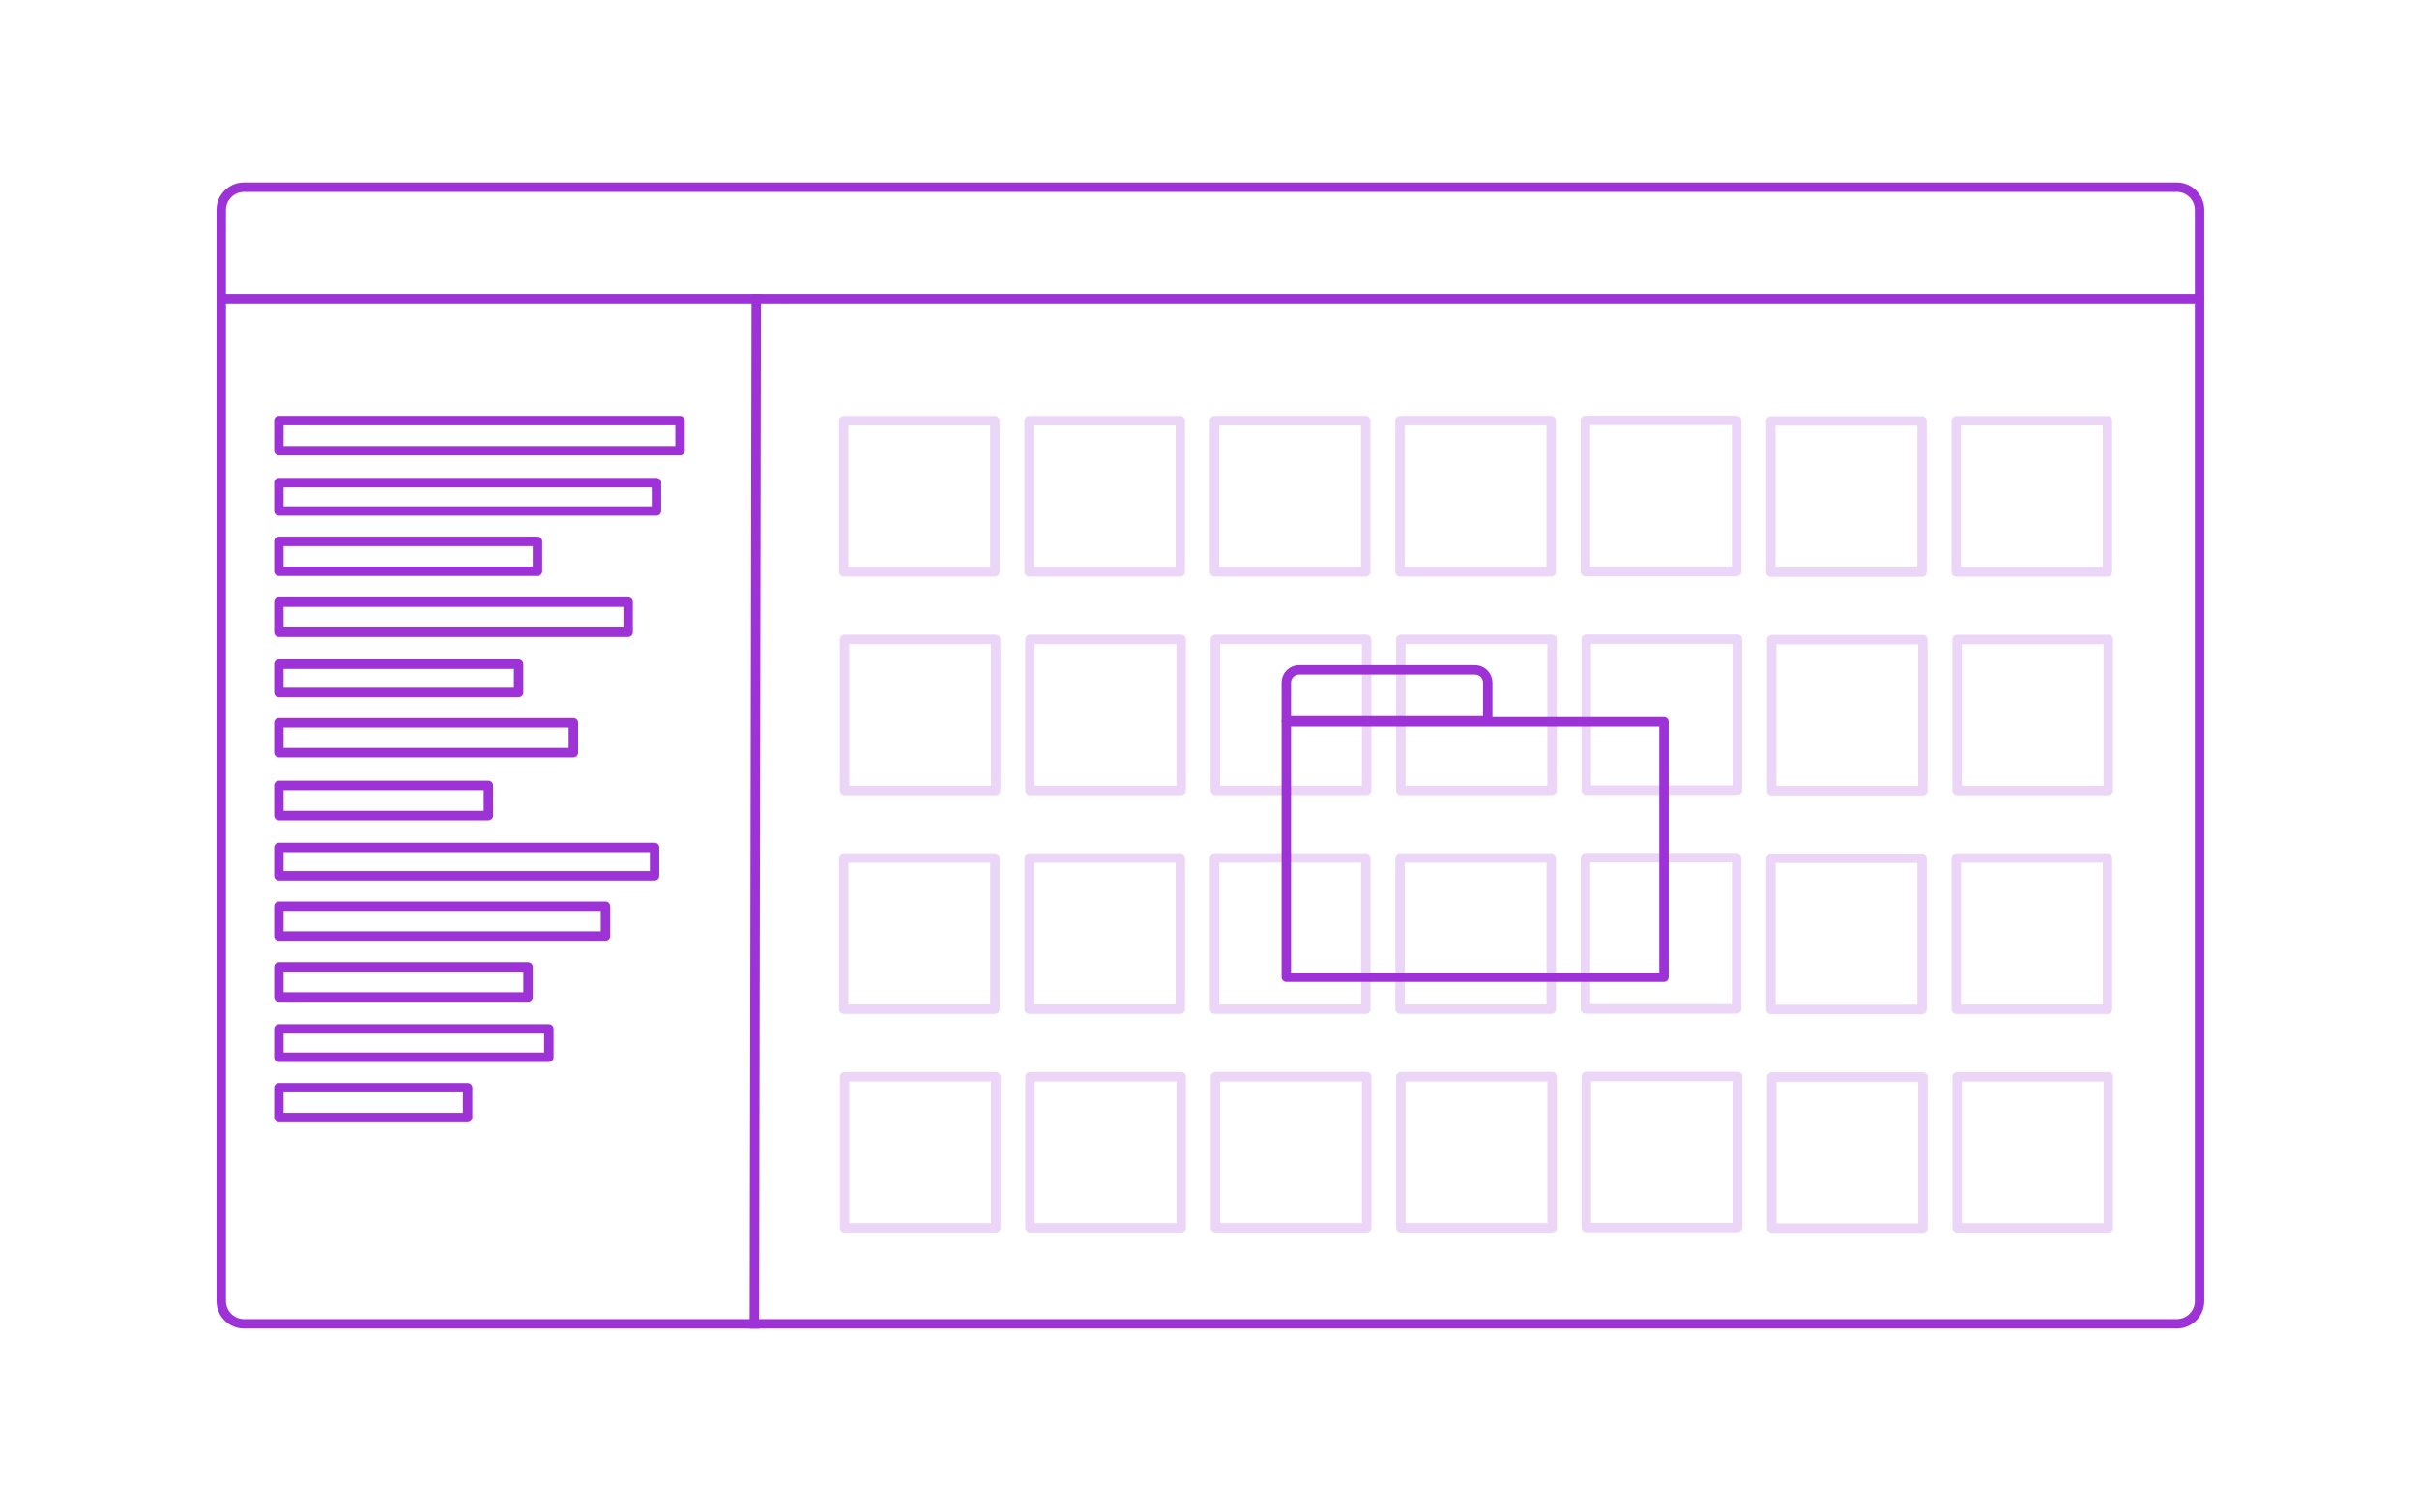 <?xml version="1.0" encoding="UTF-8" standalone="no"?><!DOCTYPE svg PUBLIC "-//W3C//DTD SVG 1.1//EN" "http://www.w3.org/Graphics/SVG/1.1/DTD/svg11.dtd"><svg width="100%" height="100%" viewBox="0 0 1280 801" version="1.1" xmlns="http://www.w3.org/2000/svg" xmlns:xlink="http://www.w3.org/1999/xlink" xml:space="preserve" xmlns:serif="http://www.serif.com/" style="fill-rule:evenodd;clip-rule:evenodd;stroke-linecap:round;stroke-linejoin:round;stroke-miterlimit:1.5;"><rect id="Slide-2" serif:id="Slide 2" x="0" y="0.12" width="1280" height="800" style="fill:none;"/><g id="Outline"><path d="M1164.84,111.173c0,-6.645 -5.395,-12.04 -12.04,-12.04l-1023.59,0c-6.645,0 -12.04,5.395 -12.04,12.04l0,577.894c0,6.645 5.395,12.04 12.04,12.04l1023.59,0c6.645,0 12.04,-5.395 12.04,-12.04l0,-577.894Z" style="fill:none;stroke:#9d33d6;stroke-width:5px;"/><path d="M117.165,158.177l1047.67,0" style="fill:none;stroke:#9d33d6;stroke-width:5px;"/><path d="M399.496,701.167l1,-542.99" style="fill:none;stroke:#9d33d6;stroke-width:5px;stroke-linecap:square;stroke-linejoin:miter;"/></g><g id="Albums"><g opacity="0.2"><rect x="741.842" y="338.562" width="80.075" height="80.075" style="fill:none;stroke:#9d33d6;stroke-width:5px;"/><rect x="741.873" y="570.176" width="80.075" height="80.075" style="fill:none;stroke:#9d33d6;stroke-width:5px;"/><rect x="741.383" y="222.761" width="80.075" height="80.075" style="fill:none;stroke:#9d33d6;stroke-width:5px;"/><rect x="741.414" y="454.375" width="80.075" height="80.075" style="fill:none;stroke:#9d33d6;stroke-width:5px;"/><rect x="545.443" y="338.585" width="80.075" height="80.075" style="fill:none;stroke:#9d33d6;stroke-width:5px;"/><rect x="545.474" y="570.199" width="80.075" height="80.075" style="fill:none;stroke:#9d33d6;stroke-width:5px;"/><rect x="544.984" y="222.784" width="80.075" height="80.075" style="fill:none;stroke:#9d33d6;stroke-width:5px;"/><rect x="545.015" y="454.398" width="80.075" height="80.075" style="fill:none;stroke:#9d33d6;stroke-width:5px;"/><rect x="938.24" y="338.73" width="80.075" height="80.075" style="fill:none;stroke:#9d33d6;stroke-width:5px;"/><rect x="938.272" y="570.344" width="80.075" height="80.075" style="fill:none;stroke:#9d33d6;stroke-width:5px;"/><rect x="937.781" y="222.929" width="80.075" height="80.075" style="fill:none;stroke:#9d33d6;stroke-width:5px;"/><rect x="937.812" y="454.543" width="80.075" height="80.075" style="fill:none;stroke:#9d33d6;stroke-width:5px;"/><rect x="643.642" y="338.568" width="80.075" height="80.075" style="fill:none;stroke:#9d33d6;stroke-width:5px;"/><rect x="643.674" y="570.181" width="80.075" height="80.075" style="fill:none;stroke:#9d33d6;stroke-width:5px;"/><rect x="643.183" y="222.767" width="80.075" height="80.075" style="fill:none;stroke:#9d33d6;stroke-width:5px;"/><rect x="643.215" y="454.381" width="80.075" height="80.075" style="fill:none;stroke:#9d33d6;stroke-width:5px;"/><rect x="447.244" y="338.591" width="80.075" height="80.075" style="fill:none;stroke:#9d33d6;stroke-width:5px;"/><rect x="447.275" y="570.204" width="80.075" height="80.075" style="fill:none;stroke:#9d33d6;stroke-width:5px;"/><rect x="446.785" y="222.79" width="80.075" height="80.075" style="fill:none;stroke:#9d33d6;stroke-width:5px;"/><rect x="446.816" y="454.404" width="80.075" height="80.075" style="fill:none;stroke:#9d33d6;stroke-width:5px;"/><rect x="840.041" y="338.448" width="80.075" height="80.075" style="fill:none;stroke:#9d33d6;stroke-width:5px;"/><rect x="840.072" y="570.062" width="80.075" height="80.075" style="fill:none;stroke:#9d33d6;stroke-width:5px;"/><rect x="839.582" y="222.648" width="80.075" height="80.075" style="fill:none;stroke:#9d33d6;stroke-width:5px;"/><rect x="839.613" y="454.261" width="80.075" height="80.075" style="fill:none;stroke:#9d33d6;stroke-width:5px;"/><rect x="1036.44" y="338.616" width="80.075" height="80.075" style="fill:none;stroke:#9d33d6;stroke-width:5px;"/><rect x="1036.47" y="570.23" width="80.075" height="80.075" style="fill:none;stroke:#9d33d6;stroke-width:5px;"/><rect x="1035.98" y="222.816" width="80.075" height="80.075" style="fill:none;stroke:#9d33d6;stroke-width:5px;"/><rect x="1036.01" y="454.43" width="80.075" height="80.075" style="fill:none;stroke:#9d33d6;stroke-width:5px;"/></g></g><g id="Sidebar"><rect x="147.678" y="222.761" width="212.475" height="15.94" style="fill:none;stroke:#9d33d6;stroke-width:5px;"/><rect x="147.678" y="415.991" width="111" height="15.94" style="fill:none;stroke:#9d33d6;stroke-width:5px;"/><rect x="147.678" y="318.857" width="185" height="15.94" style="fill:none;stroke:#9d33d6;stroke-width:5px;"/><rect x="147.678" y="512.087" width="132" height="15.94" style="fill:none;stroke:#9d33d6;stroke-width:5px;"/><rect x="147.678" y="286.71" width="137" height="15.812" style="fill:none;stroke:#9d33d6;stroke-width:5px;"/><rect x="147.678" y="479.94" width="173" height="15.812" style="fill:none;stroke:#9d33d6;stroke-width:5px;"/><rect x="147.678" y="382.806" width="156" height="15.812" style="fill:none;stroke:#9d33d6;stroke-width:5px;"/><rect x="147.678" y="576.036" width="100" height="15.812" style="fill:none;stroke:#9d33d6;stroke-width:5px;"/><rect x="147.678" y="255.602" width="200" height="15" style="fill:none;stroke:#9d33d6;stroke-width:5px;"/><rect x="147.678" y="448.832" width="199" height="15.007" style="fill:none;stroke:#9d33d6;stroke-width:5px;"/><rect x="147.678" y="351.698" width="127" height="15.007" style="fill:none;stroke:#9d33d6;stroke-width:5px;"/><rect x="147.678" y="544.928" width="143" height="15.007" style="fill:none;stroke:#9d33d6;stroke-width:5px;"/></g><g id="Folder"><rect x="681.198" y="382.268" width="200" height="135.29" style="fill:none;stroke:#9d33d6;stroke-width:5px;"/><path d="M787.864,361.447c0,-3.734 -3.031,-6.765 -6.764,-6.765l-93.138,0c-3.733,0 -6.764,3.031 -6.764,6.765l0,20.293l106.666,0l0,-20.293Z" style="fill:none;stroke:#9d33d6;stroke-width:5px;stroke-linecap:square;stroke-linejoin:miter;"/></g></svg>